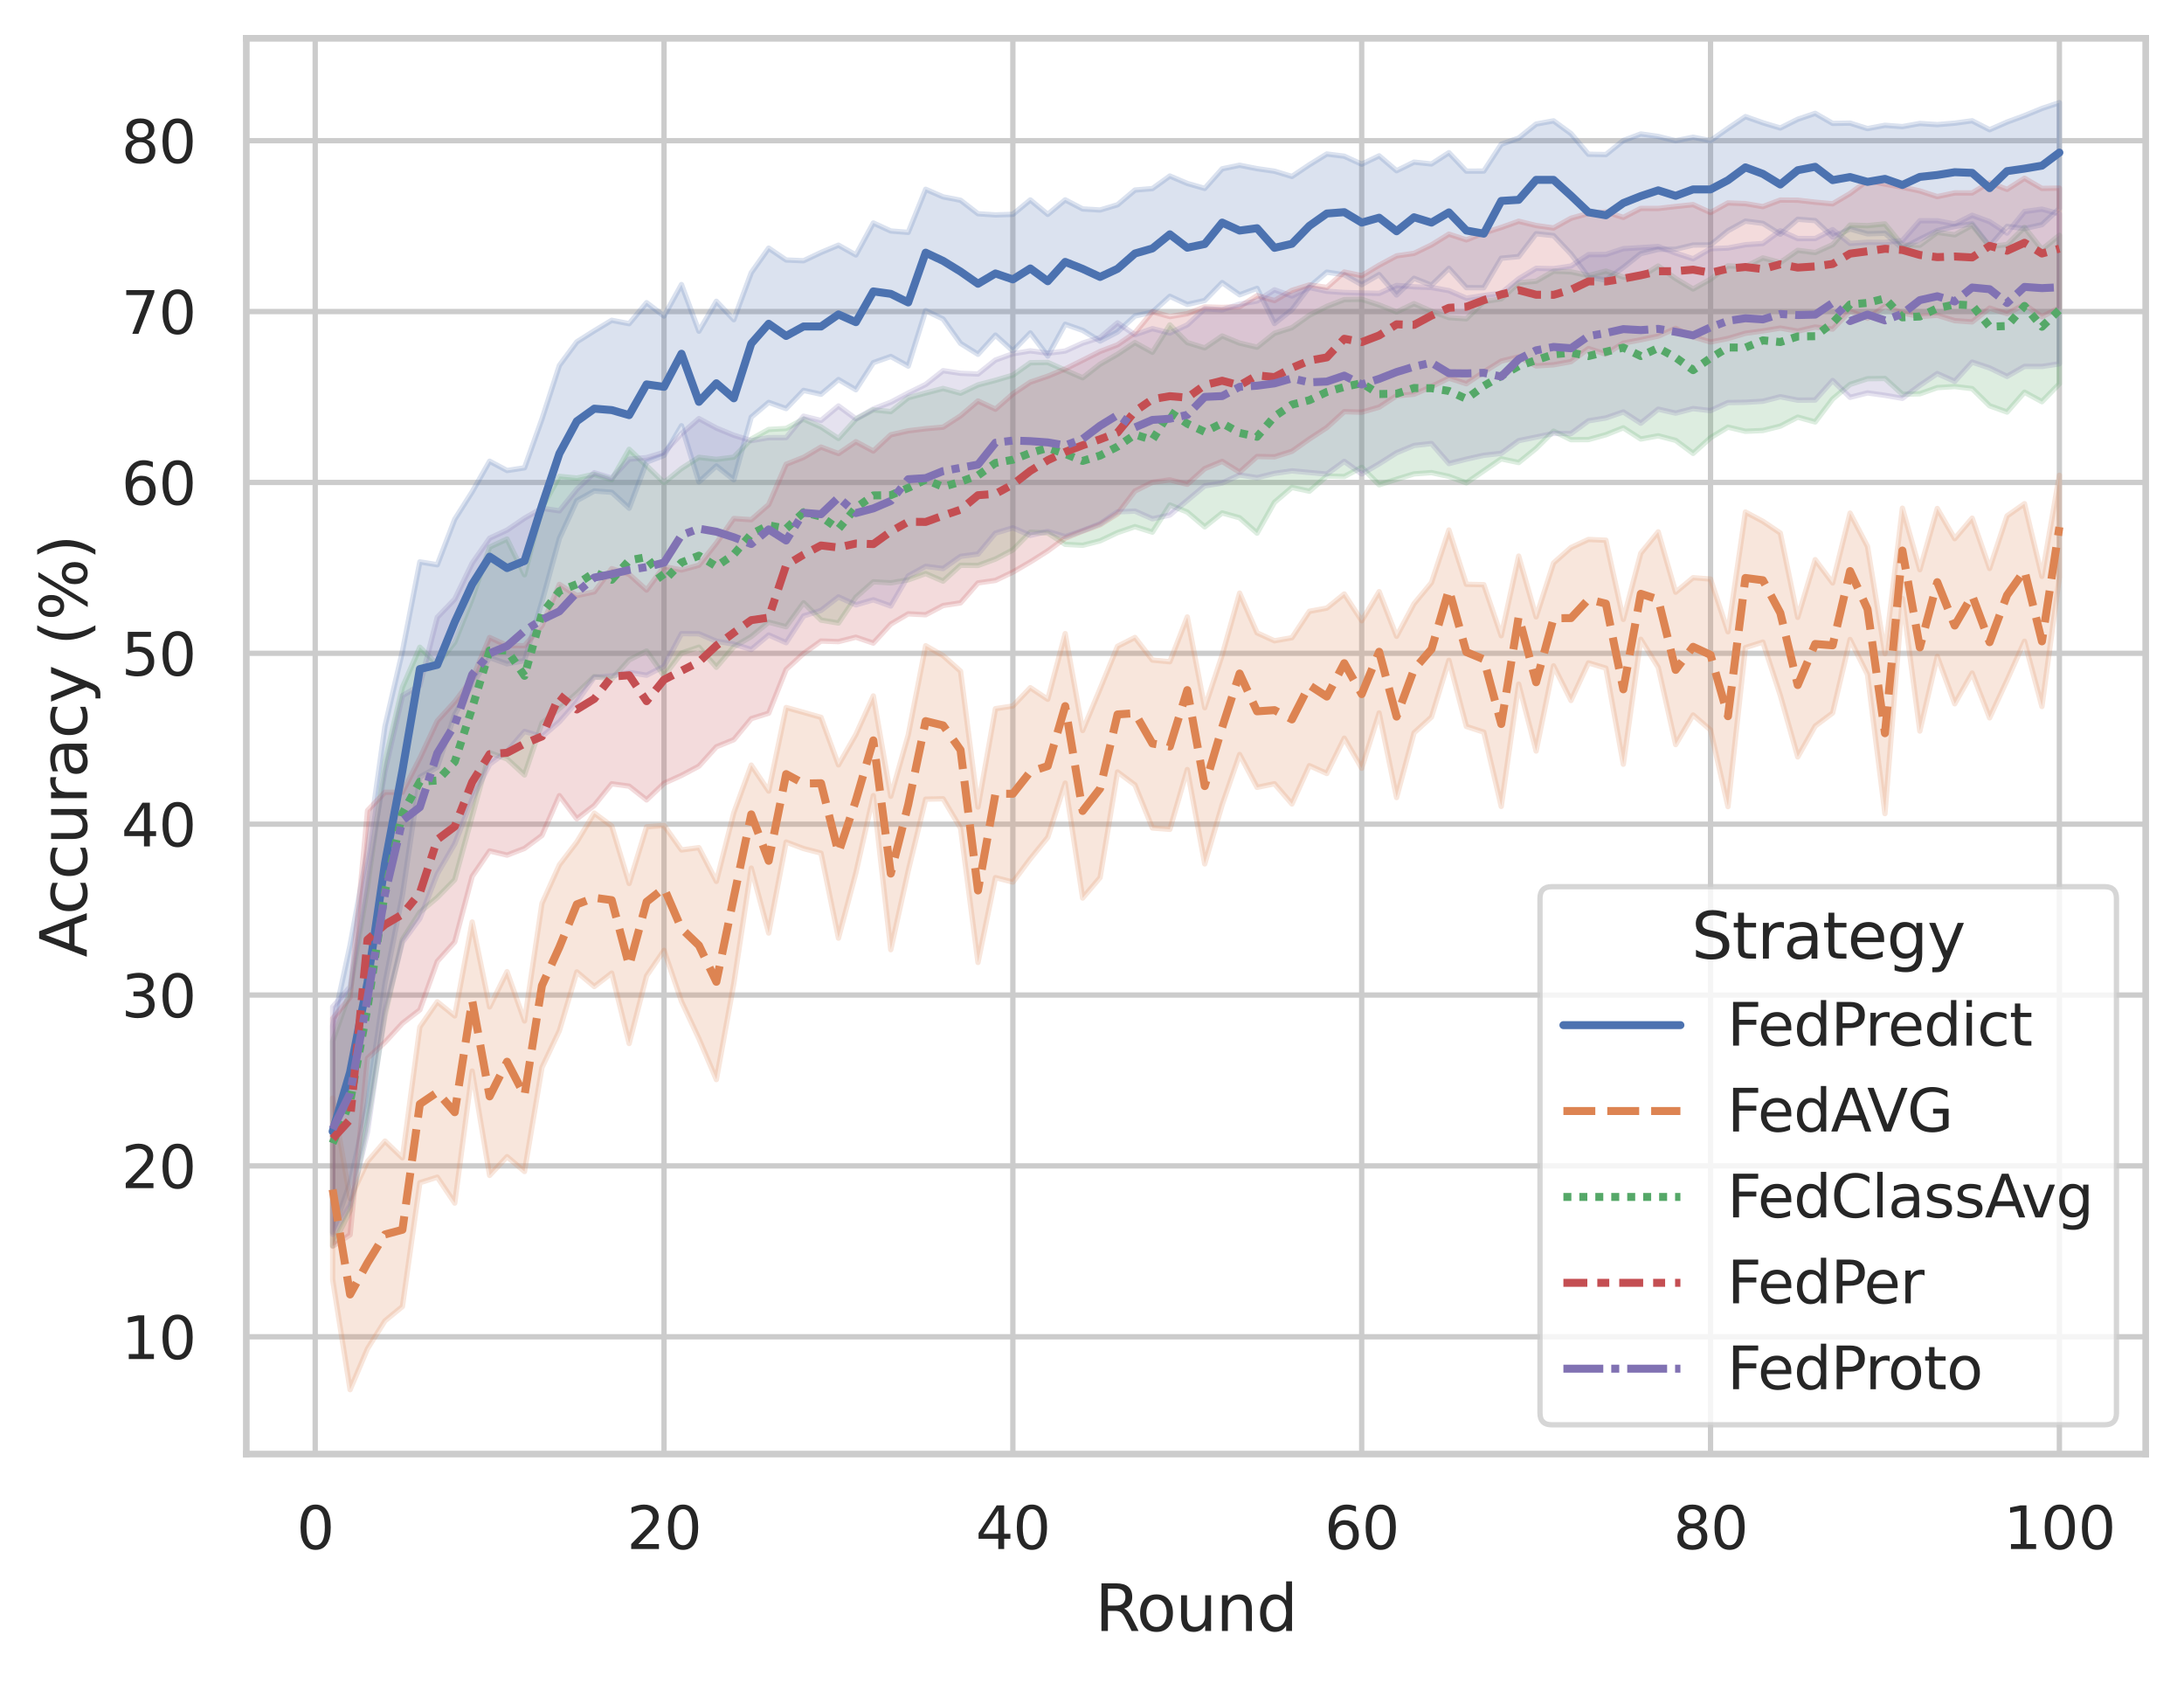 <?xml version="1.0" encoding="utf-8" standalone="no"?>
<!DOCTYPE svg PUBLIC "-//W3C//DTD SVG 1.1//EN"
  "http://www.w3.org/Graphics/SVG/1.1/DTD/svg11.dtd">
<svg xmlns:xlink="http://www.w3.org/1999/xlink" width="410.631pt" height="316.272pt" viewBox="0 0 410.631 316.272" xmlns="http://www.w3.org/2000/svg" version="1.1">
 <defs>
  <style type="text/css">*{stroke-linejoin: round; stroke-linecap: butt}</style>
 </defs>
 <g id="figure_1">
  <g id="patch_1">
   <path d="M 0 316.272 
L 410.631 316.272 
L 410.631 0 
L 0 0 
z
" style="fill: #ffffff"/>
  </g>
  <g id="axes_1">
   <g id="patch_2">
    <path d="M 46.311 273.312 
L 403.431 273.312 
L 403.431 7.2 
L 46.311 7.2 
z
" style="fill: #ffffff"/>
   </g>
   <g id="matplotlib.axis_1">
    <g id="xtick_1">
     <g id="line2d_1">
      <path d="M 59.265 273.312 
L 59.265 7.2 
" clip-path="url(#p1a0c98d4d6)" style="fill: none; stroke: #cccccc; stroke-linecap: round"/>
     </g>
     <g id="text_1">
      <!-- 0 -->
      <g style="fill: #262626" transform="translate(55.765 291.17) scale(0.11 -0.11)">
       <defs>
        <path id="DejaVuSans-30" d="M 2034 4250 
Q 1547 4250 1301 3770 
Q 1056 3291 1056 2328 
Q 1056 1369 1301 889 
Q 1547 409 2034 409 
Q 2525 409 2770 889 
Q 3016 1369 3016 2328 
Q 3016 3291 2770 3770 
Q 2525 4250 2034 4250 
z
M 2034 4750 
Q 2819 4750 3233 4129 
Q 3647 3509 3647 2328 
Q 3647 1150 3233 529 
Q 2819 -91 2034 -91 
Q 1250 -91 836 529 
Q 422 1150 422 2328 
Q 422 3509 836 4129 
Q 1250 4750 2034 4750 
z
" transform="scale(0.016)"/>
       </defs>
       <use xlink:href="#DejaVuSans-30"/>
      </g>
     </g>
    </g>
    <g id="xtick_2">
     <g id="line2d_2">
      <path d="M 124.851 273.312 
L 124.851 7.2 
" clip-path="url(#p1a0c98d4d6)" style="fill: none; stroke: #cccccc; stroke-linecap: round"/>
     </g>
     <g id="text_2">
      <!-- 20 -->
      <g style="fill: #262626" transform="translate(117.853 291.17) scale(0.11 -0.11)">
       <defs>
        <path id="DejaVuSans-32" d="M 1228 531 
L 3431 531 
L 3431 0 
L 469 0 
L 469 531 
Q 828 903 1448 1529 
Q 2069 2156 2228 2338 
Q 2531 2678 2651 2914 
Q 2772 3150 2772 3378 
Q 2772 3750 2511 3984 
Q 2250 4219 1831 4219 
Q 1534 4219 1204 4116 
Q 875 4013 500 3803 
L 500 4441 
Q 881 4594 1212 4672 
Q 1544 4750 1819 4750 
Q 2544 4750 2975 4387 
Q 3406 4025 3406 3419 
Q 3406 3131 3298 2873 
Q 3191 2616 2906 2266 
Q 2828 2175 2409 1742 
Q 1991 1309 1228 531 
z
" transform="scale(0.016)"/>
       </defs>
       <use xlink:href="#DejaVuSans-32"/>
       <use xlink:href="#DejaVuSans-30" x="63.623"/>
      </g>
     </g>
    </g>
    <g id="xtick_3">
     <g id="line2d_3">
      <path d="M 190.438 273.312 
L 190.438 7.2 
" clip-path="url(#p1a0c98d4d6)" style="fill: none; stroke: #cccccc; stroke-linecap: round"/>
     </g>
     <g id="text_3">
      <!-- 40 -->
      <g style="fill: #262626" transform="translate(183.439 291.17) scale(0.11 -0.11)">
       <defs>
        <path id="DejaVuSans-34" d="M 2419 4116 
L 825 1625 
L 2419 1625 
L 2419 4116 
z
M 2253 4666 
L 3047 4666 
L 3047 1625 
L 3713 1625 
L 3713 1100 
L 3047 1100 
L 3047 0 
L 2419 0 
L 2419 1100 
L 313 1100 
L 313 1709 
L 2253 4666 
z
" transform="scale(0.016)"/>
       </defs>
       <use xlink:href="#DejaVuSans-34"/>
       <use xlink:href="#DejaVuSans-30" x="63.623"/>
      </g>
     </g>
    </g>
    <g id="xtick_4">
     <g id="line2d_4">
      <path d="M 256.025 273.312 
L 256.025 7.2 
" clip-path="url(#p1a0c98d4d6)" style="fill: none; stroke: #cccccc; stroke-linecap: round"/>
     </g>
     <g id="text_4">
      <!-- 60 -->
      <g style="fill: #262626" transform="translate(249.026 291.17) scale(0.11 -0.11)">
       <defs>
        <path id="DejaVuSans-36" d="M 2113 2584 
Q 1688 2584 1439 2293 
Q 1191 2003 1191 1497 
Q 1191 994 1439 701 
Q 1688 409 2113 409 
Q 2538 409 2786 701 
Q 3034 994 3034 1497 
Q 3034 2003 2786 2293 
Q 2538 2584 2113 2584 
z
M 3366 4563 
L 3366 3988 
Q 3128 4100 2886 4159 
Q 2644 4219 2406 4219 
Q 1781 4219 1451 3797 
Q 1122 3375 1075 2522 
Q 1259 2794 1537 2939 
Q 1816 3084 2150 3084 
Q 2853 3084 3261 2657 
Q 3669 2231 3669 1497 
Q 3669 778 3244 343 
Q 2819 -91 2113 -91 
Q 1303 -91 875 529 
Q 447 1150 447 2328 
Q 447 3434 972 4092 
Q 1497 4750 2381 4750 
Q 2619 4750 2861 4703 
Q 3103 4656 3366 4563 
z
" transform="scale(0.016)"/>
       </defs>
       <use xlink:href="#DejaVuSans-36"/>
       <use xlink:href="#DejaVuSans-30" x="63.623"/>
      </g>
     </g>
    </g>
    <g id="xtick_5">
     <g id="line2d_5">
      <path d="M 321.612 273.312 
L 321.612 7.2 
" clip-path="url(#p1a0c98d4d6)" style="fill: none; stroke: #cccccc; stroke-linecap: round"/>
     </g>
     <g id="text_5">
      <!-- 80 -->
      <g style="fill: #262626" transform="translate(314.613 291.17) scale(0.11 -0.11)">
       <defs>
        <path id="DejaVuSans-38" d="M 2034 2216 
Q 1584 2216 1326 1975 
Q 1069 1734 1069 1313 
Q 1069 891 1326 650 
Q 1584 409 2034 409 
Q 2484 409 2743 651 
Q 3003 894 3003 1313 
Q 3003 1734 2745 1975 
Q 2488 2216 2034 2216 
z
M 1403 2484 
Q 997 2584 770 2862 
Q 544 3141 544 3541 
Q 544 4100 942 4425 
Q 1341 4750 2034 4750 
Q 2731 4750 3128 4425 
Q 3525 4100 3525 3541 
Q 3525 3141 3298 2862 
Q 3072 2584 2669 2484 
Q 3125 2378 3379 2068 
Q 3634 1759 3634 1313 
Q 3634 634 3220 271 
Q 2806 -91 2034 -91 
Q 1263 -91 848 271 
Q 434 634 434 1313 
Q 434 1759 690 2068 
Q 947 2378 1403 2484 
z
M 1172 3481 
Q 1172 3119 1398 2916 
Q 1625 2713 2034 2713 
Q 2441 2713 2670 2916 
Q 2900 3119 2900 3481 
Q 2900 3844 2670 4047 
Q 2441 4250 2034 4250 
Q 1625 4250 1398 4047 
Q 1172 3844 1172 3481 
z
" transform="scale(0.016)"/>
       </defs>
       <use xlink:href="#DejaVuSans-38"/>
       <use xlink:href="#DejaVuSans-30" x="63.623"/>
      </g>
     </g>
    </g>
    <g id="xtick_6">
     <g id="line2d_6">
      <path d="M 387.199 273.312 
L 387.199 7.2 
" clip-path="url(#p1a0c98d4d6)" style="fill: none; stroke: #cccccc; stroke-linecap: round"/>
     </g>
     <g id="text_6">
      <!-- 100 -->
      <g style="fill: #262626" transform="translate(376.7 291.17) scale(0.11 -0.11)">
       <defs>
        <path id="DejaVuSans-31" d="M 794 531 
L 1825 531 
L 1825 4091 
L 703 3866 
L 703 4441 
L 1819 4666 
L 2450 4666 
L 2450 531 
L 3481 531 
L 3481 0 
L 794 0 
L 794 531 
z
" transform="scale(0.016)"/>
       </defs>
       <use xlink:href="#DejaVuSans-31"/>
       <use xlink:href="#DejaVuSans-30" x="63.623"/>
       <use xlink:href="#DejaVuSans-30" x="127.246"/>
      </g>
     </g>
    </g>
    <g id="text_7">
     <!-- Round -->
     <g style="fill: #262626" transform="translate(205.887 306.576) scale(0.12 -0.12)">
      <defs>
       <path id="DejaVuSans-52" d="M 2841 2188 
Q 3044 2119 3236 1894 
Q 3428 1669 3622 1275 
L 4263 0 
L 3584 0 
L 2988 1197 
Q 2756 1666 2539 1819 
Q 2322 1972 1947 1972 
L 1259 1972 
L 1259 0 
L 628 0 
L 628 4666 
L 2053 4666 
Q 2853 4666 3247 4331 
Q 3641 3997 3641 3322 
Q 3641 2881 3436 2590 
Q 3231 2300 2841 2188 
z
M 1259 4147 
L 1259 2491 
L 2053 2491 
Q 2509 2491 2742 2702 
Q 2975 2913 2975 3322 
Q 2975 3731 2742 3939 
Q 2509 4147 2053 4147 
L 1259 4147 
z
" transform="scale(0.016)"/>
       <path id="DejaVuSans-6f" d="M 1959 3097 
Q 1497 3097 1228 2736 
Q 959 2375 959 1747 
Q 959 1119 1226 758 
Q 1494 397 1959 397 
Q 2419 397 2687 759 
Q 2956 1122 2956 1747 
Q 2956 2369 2687 2733 
Q 2419 3097 1959 3097 
z
M 1959 3584 
Q 2709 3584 3137 3096 
Q 3566 2609 3566 1747 
Q 3566 888 3137 398 
Q 2709 -91 1959 -91 
Q 1206 -91 779 398 
Q 353 888 353 1747 
Q 353 2609 779 3096 
Q 1206 3584 1959 3584 
z
" transform="scale(0.016)"/>
       <path id="DejaVuSans-75" d="M 544 1381 
L 544 3500 
L 1119 3500 
L 1119 1403 
Q 1119 906 1312 657 
Q 1506 409 1894 409 
Q 2359 409 2629 706 
Q 2900 1003 2900 1516 
L 2900 3500 
L 3475 3500 
L 3475 0 
L 2900 0 
L 2900 538 
Q 2691 219 2414 64 
Q 2138 -91 1772 -91 
Q 1169 -91 856 284 
Q 544 659 544 1381 
z
M 1991 3584 
L 1991 3584 
z
" transform="scale(0.016)"/>
       <path id="DejaVuSans-6e" d="M 3513 2113 
L 3513 0 
L 2938 0 
L 2938 2094 
Q 2938 2591 2744 2837 
Q 2550 3084 2163 3084 
Q 1697 3084 1428 2787 
Q 1159 2491 1159 1978 
L 1159 0 
L 581 0 
L 581 3500 
L 1159 3500 
L 1159 2956 
Q 1366 3272 1645 3428 
Q 1925 3584 2291 3584 
Q 2894 3584 3203 3211 
Q 3513 2838 3513 2113 
z
" transform="scale(0.016)"/>
       <path id="DejaVuSans-64" d="M 2906 2969 
L 2906 4863 
L 3481 4863 
L 3481 0 
L 2906 0 
L 2906 525 
Q 2725 213 2448 61 
Q 2172 -91 1784 -91 
Q 1150 -91 751 415 
Q 353 922 353 1747 
Q 353 2572 751 3078 
Q 1150 3584 1784 3584 
Q 2172 3584 2448 3432 
Q 2725 3281 2906 2969 
z
M 947 1747 
Q 947 1113 1208 752 
Q 1469 391 1925 391 
Q 2381 391 2643 752 
Q 2906 1113 2906 1747 
Q 2906 2381 2643 2742 
Q 2381 3103 1925 3103 
Q 1469 3103 1208 2742 
Q 947 2381 947 1747 
z
" transform="scale(0.016)"/>
      </defs>
      <use xlink:href="#DejaVuSans-52"/>
      <use xlink:href="#DejaVuSans-6f" x="64.982"/>
      <use xlink:href="#DejaVuSans-75" x="126.164"/>
      <use xlink:href="#DejaVuSans-6e" x="189.543"/>
      <use xlink:href="#DejaVuSans-64" x="252.922"/>
     </g>
    </g>
   </g>
   <g id="matplotlib.axis_2">
    <g id="ytick_1">
     <g id="line2d_7">
      <path d="M 46.311 251.272 
L 403.431 251.272 
" clip-path="url(#p1a0c98d4d6)" style="fill: none; stroke: #cccccc; stroke-linecap: round"/>
     </g>
     <g id="text_8">
      <!-- 10 -->
      <g style="fill: #262626" transform="translate(22.814 255.452) scale(0.11 -0.11)">
       <use xlink:href="#DejaVuSans-31"/>
       <use xlink:href="#DejaVuSans-30" x="63.623"/>
      </g>
     </g>
    </g>
    <g id="ytick_2">
     <g id="line2d_8">
      <path d="M 46.311 219.154 
L 403.431 219.154 
" clip-path="url(#p1a0c98d4d6)" style="fill: none; stroke: #cccccc; stroke-linecap: round"/>
     </g>
     <g id="text_9">
      <!-- 20 -->
      <g style="fill: #262626" transform="translate(22.814 223.333) scale(0.11 -0.11)">
       <use xlink:href="#DejaVuSans-32"/>
       <use xlink:href="#DejaVuSans-30" x="63.623"/>
      </g>
     </g>
    </g>
    <g id="ytick_3">
     <g id="line2d_9">
      <path d="M 46.311 187.036 
L 403.431 187.036 
" clip-path="url(#p1a0c98d4d6)" style="fill: none; stroke: #cccccc; stroke-linecap: round"/>
     </g>
     <g id="text_10">
      <!-- 30 -->
      <g style="fill: #262626" transform="translate(22.814 191.215) scale(0.11 -0.11)">
       <defs>
        <path id="DejaVuSans-33" d="M 2597 2516 
Q 3050 2419 3304 2112 
Q 3559 1806 3559 1356 
Q 3559 666 3084 287 
Q 2609 -91 1734 -91 
Q 1441 -91 1130 -33 
Q 819 25 488 141 
L 488 750 
Q 750 597 1062 519 
Q 1375 441 1716 441 
Q 2309 441 2620 675 
Q 2931 909 2931 1356 
Q 2931 1769 2642 2001 
Q 2353 2234 1838 2234 
L 1294 2234 
L 1294 2753 
L 1863 2753 
Q 2328 2753 2575 2939 
Q 2822 3125 2822 3475 
Q 2822 3834 2567 4026 
Q 2313 4219 1838 4219 
Q 1578 4219 1281 4162 
Q 984 4106 628 3988 
L 628 4550 
Q 988 4650 1302 4700 
Q 1616 4750 1894 4750 
Q 2613 4750 3031 4423 
Q 3450 4097 3450 3541 
Q 3450 3153 3228 2886 
Q 3006 2619 2597 2516 
z
" transform="scale(0.016)"/>
       </defs>
       <use xlink:href="#DejaVuSans-33"/>
       <use xlink:href="#DejaVuSans-30" x="63.623"/>
      </g>
     </g>
    </g>
    <g id="ytick_4">
     <g id="line2d_10">
      <path d="M 46.311 154.917 
L 403.431 154.917 
" clip-path="url(#p1a0c98d4d6)" style="fill: none; stroke: #cccccc; stroke-linecap: round"/>
     </g>
     <g id="text_11">
      <!-- 40 -->
      <g style="fill: #262626" transform="translate(22.814 159.096) scale(0.11 -0.11)">
       <use xlink:href="#DejaVuSans-34"/>
       <use xlink:href="#DejaVuSans-30" x="63.623"/>
      </g>
     </g>
    </g>
    <g id="ytick_5">
     <g id="line2d_11">
      <path d="M 46.311 122.799 
L 403.431 122.799 
" clip-path="url(#p1a0c98d4d6)" style="fill: none; stroke: #cccccc; stroke-linecap: round"/>
     </g>
     <g id="text_12">
      <!-- 50 -->
      <g style="fill: #262626" transform="translate(22.814 126.978) scale(0.11 -0.11)">
       <defs>
        <path id="DejaVuSans-35" d="M 691 4666 
L 3169 4666 
L 3169 4134 
L 1269 4134 
L 1269 2991 
Q 1406 3038 1543 3061 
Q 1681 3084 1819 3084 
Q 2600 3084 3056 2656 
Q 3513 2228 3513 1497 
Q 3513 744 3044 326 
Q 2575 -91 1722 -91 
Q 1428 -91 1123 -41 
Q 819 9 494 109 
L 494 744 
Q 775 591 1075 516 
Q 1375 441 1709 441 
Q 2250 441 2565 725 
Q 2881 1009 2881 1497 
Q 2881 1984 2565 2268 
Q 2250 2553 1709 2553 
Q 1456 2553 1204 2497 
Q 953 2441 691 2322 
L 691 4666 
z
" transform="scale(0.016)"/>
       </defs>
       <use xlink:href="#DejaVuSans-35"/>
       <use xlink:href="#DejaVuSans-30" x="63.623"/>
      </g>
     </g>
    </g>
    <g id="ytick_6">
     <g id="line2d_12">
      <path d="M 46.311 90.681 
L 403.431 90.681 
" clip-path="url(#p1a0c98d4d6)" style="fill: none; stroke: #cccccc; stroke-linecap: round"/>
     </g>
     <g id="text_13">
      <!-- 60 -->
      <g style="fill: #262626" transform="translate(22.814 94.86) scale(0.11 -0.11)">
       <use xlink:href="#DejaVuSans-36"/>
       <use xlink:href="#DejaVuSans-30" x="63.623"/>
      </g>
     </g>
    </g>
    <g id="ytick_7">
     <g id="line2d_13">
      <path d="M 46.311 58.562 
L 403.431 58.562 
" clip-path="url(#p1a0c98d4d6)" style="fill: none; stroke: #cccccc; stroke-linecap: round"/>
     </g>
     <g id="text_14">
      <!-- 70 -->
      <g style="fill: #262626" transform="translate(22.814 62.741) scale(0.11 -0.11)">
       <defs>
        <path id="DejaVuSans-37" d="M 525 4666 
L 3525 4666 
L 3525 4397 
L 1831 0 
L 1172 0 
L 2766 4134 
L 525 4134 
L 525 4666 
z
" transform="scale(0.016)"/>
       </defs>
       <use xlink:href="#DejaVuSans-37"/>
       <use xlink:href="#DejaVuSans-30" x="63.623"/>
      </g>
     </g>
    </g>
    <g id="ytick_8">
     <g id="line2d_14">
      <path d="M 46.311 26.444 
L 403.431 26.444 
" clip-path="url(#p1a0c98d4d6)" style="fill: none; stroke: #cccccc; stroke-linecap: round"/>
     </g>
     <g id="text_15">
      <!-- 80 -->
      <g style="fill: #262626" transform="translate(22.814 30.623) scale(0.11 -0.11)">
       <use xlink:href="#DejaVuSans-38"/>
       <use xlink:href="#DejaVuSans-30" x="63.623"/>
      </g>
     </g>
    </g>
    <g id="text_16">
     <!-- Accuracy (%) -->
     <g style="fill: #262626" transform="translate(16.318 179.939) rotate(-90) scale(0.12 -0.12)">
      <defs>
       <path id="DejaVuSans-41" d="M 2188 4044 
L 1331 1722 
L 3047 1722 
L 2188 4044 
z
M 1831 4666 
L 2547 4666 
L 4325 0 
L 3669 0 
L 3244 1197 
L 1141 1197 
L 716 0 
L 50 0 
L 1831 4666 
z
" transform="scale(0.016)"/>
       <path id="DejaVuSans-63" d="M 3122 3366 
L 3122 2828 
Q 2878 2963 2633 3030 
Q 2388 3097 2138 3097 
Q 1578 3097 1268 2742 
Q 959 2388 959 1747 
Q 959 1106 1268 751 
Q 1578 397 2138 397 
Q 2388 397 2633 464 
Q 2878 531 3122 666 
L 3122 134 
Q 2881 22 2623 -34 
Q 2366 -91 2075 -91 
Q 1284 -91 818 406 
Q 353 903 353 1747 
Q 353 2603 823 3093 
Q 1294 3584 2113 3584 
Q 2378 3584 2631 3529 
Q 2884 3475 3122 3366 
z
" transform="scale(0.016)"/>
       <path id="DejaVuSans-72" d="M 2631 2963 
Q 2534 3019 2420 3045 
Q 2306 3072 2169 3072 
Q 1681 3072 1420 2755 
Q 1159 2438 1159 1844 
L 1159 0 
L 581 0 
L 581 3500 
L 1159 3500 
L 1159 2956 
Q 1341 3275 1631 3429 
Q 1922 3584 2338 3584 
Q 2397 3584 2469 3576 
Q 2541 3569 2628 3553 
L 2631 2963 
z
" transform="scale(0.016)"/>
       <path id="DejaVuSans-61" d="M 2194 1759 
Q 1497 1759 1228 1600 
Q 959 1441 959 1056 
Q 959 750 1161 570 
Q 1363 391 1709 391 
Q 2188 391 2477 730 
Q 2766 1069 2766 1631 
L 2766 1759 
L 2194 1759 
z
M 3341 1997 
L 3341 0 
L 2766 0 
L 2766 531 
Q 2569 213 2275 61 
Q 1981 -91 1556 -91 
Q 1019 -91 701 211 
Q 384 513 384 1019 
Q 384 1609 779 1909 
Q 1175 2209 1959 2209 
L 2766 2209 
L 2766 2266 
Q 2766 2663 2505 2880 
Q 2244 3097 1772 3097 
Q 1472 3097 1187 3025 
Q 903 2953 641 2809 
L 641 3341 
Q 956 3463 1253 3523 
Q 1550 3584 1831 3584 
Q 2591 3584 2966 3190 
Q 3341 2797 3341 1997 
z
" transform="scale(0.016)"/>
       <path id="DejaVuSans-79" d="M 2059 -325 
Q 1816 -950 1584 -1140 
Q 1353 -1331 966 -1331 
L 506 -1331 
L 506 -850 
L 844 -850 
Q 1081 -850 1212 -737 
Q 1344 -625 1503 -206 
L 1606 56 
L 191 3500 
L 800 3500 
L 1894 763 
L 2988 3500 
L 3597 3500 
L 2059 -325 
z
" transform="scale(0.016)"/>
       <path id="DejaVuSans-20" transform="scale(0.016)"/>
       <path id="DejaVuSans-28" d="M 1984 4856 
Q 1566 4138 1362 3434 
Q 1159 2731 1159 2009 
Q 1159 1288 1364 580 
Q 1569 -128 1984 -844 
L 1484 -844 
Q 1016 -109 783 600 
Q 550 1309 550 2009 
Q 550 2706 781 3412 
Q 1013 4119 1484 4856 
L 1984 4856 
z
" transform="scale(0.016)"/>
       <path id="DejaVuSans-25" d="M 4653 2053 
Q 4381 2053 4226 1822 
Q 4072 1591 4072 1178 
Q 4072 772 4226 539 
Q 4381 306 4653 306 
Q 4919 306 5073 539 
Q 5228 772 5228 1178 
Q 5228 1588 5073 1820 
Q 4919 2053 4653 2053 
z
M 4653 2450 
Q 5147 2450 5437 2106 
Q 5728 1763 5728 1178 
Q 5728 594 5436 251 
Q 5144 -91 4653 -91 
Q 4153 -91 3862 251 
Q 3572 594 3572 1178 
Q 3572 1766 3864 2108 
Q 4156 2450 4653 2450 
z
M 1428 4353 
Q 1159 4353 1004 4120 
Q 850 3888 850 3481 
Q 850 3069 1003 2837 
Q 1156 2606 1428 2606 
Q 1700 2606 1854 2837 
Q 2009 3069 2009 3481 
Q 2009 3884 1853 4118 
Q 1697 4353 1428 4353 
z
M 4250 4750 
L 4750 4750 
L 1831 -91 
L 1331 -91 
L 4250 4750 
z
M 1428 4750 
Q 1922 4750 2215 4408 
Q 2509 4066 2509 3481 
Q 2509 2891 2217 2550 
Q 1925 2209 1428 2209 
Q 931 2209 642 2551 
Q 353 2894 353 3481 
Q 353 4063 643 4406 
Q 934 4750 1428 4750 
z
" transform="scale(0.016)"/>
       <path id="DejaVuSans-29" d="M 513 4856 
L 1013 4856 
Q 1481 4119 1714 3412 
Q 1947 2706 1947 2009 
Q 1947 1309 1714 600 
Q 1481 -109 1013 -844 
L 513 -844 
Q 928 -128 1133 580 
Q 1338 1288 1338 2009 
Q 1338 2731 1133 3434 
Q 928 4138 513 4856 
z
" transform="scale(0.016)"/>
      </defs>
      <use xlink:href="#DejaVuSans-41"/>
      <use xlink:href="#DejaVuSans-63" x="66.658"/>
      <use xlink:href="#DejaVuSans-63" x="121.639"/>
      <use xlink:href="#DejaVuSans-75" x="176.619"/>
      <use xlink:href="#DejaVuSans-72" x="239.998"/>
      <use xlink:href="#DejaVuSans-61" x="281.111"/>
      <use xlink:href="#DejaVuSans-63" x="342.391"/>
      <use xlink:href="#DejaVuSans-79" x="397.371"/>
      <use xlink:href="#DejaVuSans-20" x="456.551"/>
      <use xlink:href="#DejaVuSans-28" x="488.338"/>
      <use xlink:href="#DejaVuSans-25" x="527.352"/>
      <use xlink:href="#DejaVuSans-29" x="622.371"/>
     </g>
    </g>
   </g>
   <g id="PolyCollection_1">
    <defs>
     <path id="macd4ec35c1" d="M 62.544 -123.417 
L 62.544 -84.648 
L 65.823 -93.991 
L 69.103 -108.841 
L 72.382 -131.447 
L 75.661 -147.986 
L 78.941 -170.216 
L 82.22 -172.045 
L 85.499 -181.972 
L 88.779 -187.597 
L 92.058 -192.69 
L 95.337 -191.491 
L 98.617 -192.111 
L 101.896 -203.138 
L 105.175 -215.066 
L 108.455 -222.169 
L 111.734 -223.981 
L 115.013 -223.742 
L 118.293 -220.746 
L 121.572 -229.407 
L 124.851 -230.67 
L 128.131 -236.247 
L 131.41 -225.686 
L 134.689 -228.691 
L 137.969 -226.087 
L 141.248 -237.863 
L 144.527 -240.637 
L 147.807 -239.47 
L 151.086 -242.891 
L 154.365 -242.163 
L 157.645 -244.926 
L 160.924 -243.014 
L 164.203 -248.105 
L 167.483 -249.265 
L 170.762 -247.454 
L 174.041 -257.888 
L 177.321 -256.315 
L 180.6 -251.722 
L 183.88 -249.674 
L 187.159 -253.281 
L 190.438 -250.315 
L 193.718 -253.696 
L 196.997 -249.345 
L 200.276 -255.32 
L 203.556 -254.178 
L 206.835 -252.162 
L 210.114 -253.869 
L 213.394 -256.875 
L 216.673 -257.598 
L 219.952 -260.575 
L 223.232 -259.04 
L 226.511 -259.793 
L 229.79 -263.156 
L 233.07 -260.866 
L 236.349 -262.072 
L 239.628 -255.46 
L 242.908 -258.056 
L 246.187 -262.353 
L 249.466 -265.118 
L 252.746 -264.616 
L 256.025 -262.769 
L 259.304 -264.659 
L 262.584 -260.82 
L 265.863 -263.963 
L 269.142 -262.653 
L 272.422 -265.831 
L 275.701 -262.206 
L 278.98 -262.187 
L 282.26 -267.732 
L 285.539 -268.045 
L 288.818 -272.338 
L 292.098 -271.982 
L 295.377 -268.523 
L 298.656 -264.188 
L 301.936 -263.616 
L 305.215 -265.999 
L 308.494 -268.601 
L 311.774 -269.395 
L 315.053 -269.418 
L 318.332 -270.211 
L 321.612 -270.241 
L 324.891 -272.901 
L 328.17 -274.705 
L 331.45 -274.284 
L 334.729 -272.24 
L 338.008 -275.056 
L 341.288 -274.805 
L 344.567 -271.736 
L 347.846 -273.233 
L 351.126 -272.317 
L 354.405 -272.434 
L 357.684 -269.578 
L 360.964 -271.303 
L 364.243 -272.922 
L 367.522 -273.711 
L 370.802 -274.199 
L 374.081 -269.983 
L 377.361 -273.721 
L 380.64 -273.314 
L 383.919 -274.038 
L 387.199 -277.092 
L 387.199 -296.976 
L 387.199 -296.976 
L 383.919 -295.887 
L 380.64 -294.538 
L 377.361 -293.328 
L 374.081 -291.887 
L 370.802 -293.567 
L 367.522 -293.124 
L 364.243 -292.852 
L 360.964 -293.064 
L 357.684 -292.476 
L 354.405 -292.722 
L 351.126 -292.098 
L 347.846 -293.135 
L 344.567 -293.079 
L 341.288 -294.967 
L 338.008 -293.856 
L 334.729 -292.211 
L 331.45 -293.198 
L 328.17 -294.357 
L 324.891 -292.141 
L 321.612 -289.84 
L 318.332 -290.486 
L 315.053 -289.814 
L 311.774 -290.629 
L 308.494 -291.092 
L 305.215 -289.859 
L 301.936 -287.219 
L 298.656 -287.28 
L 295.377 -291.16 
L 292.098 -293.554 
L 288.818 -292.957 
L 285.539 -290.318 
L 282.26 -289.156 
L 278.98 -284.114 
L 275.701 -284.104 
L 272.422 -287.574 
L 269.142 -285.453 
L 265.863 -285.798 
L 262.584 -284.179 
L 259.304 -286.979 
L 256.025 -285.41 
L 252.746 -286.911 
L 249.466 -287.323 
L 246.187 -285.304 
L 242.908 -283.105 
L 239.628 -284.094 
L 236.349 -284.569 
L 233.07 -285.218 
L 229.79 -284.538 
L 226.511 -280.856 
L 223.232 -281.795 
L 219.952 -283.187 
L 216.673 -280.823 
L 213.394 -280.548 
L 210.114 -277.782 
L 206.835 -276.8 
L 203.556 -277 
L 200.276 -278.707 
L 196.997 -275.976 
L 193.718 -278.69 
L 190.438 -275.985 
L 187.159 -275.879 
L 183.88 -276.097 
L 180.6 -278.633 
L 177.321 -279.269 
L 174.041 -280.693 
L 170.762 -272.592 
L 167.483 -272.855 
L 164.203 -274.361 
L 160.924 -268.344 
L 157.645 -270.187 
L 154.365 -268.814 
L 151.086 -267.261 
L 147.807 -267.4 
L 144.527 -269.632 
L 141.248 -265.008 
L 137.969 -256.18 
L 134.689 -259.634 
L 131.41 -254.016 
L 128.131 -262.786 
L 124.851 -256.863 
L 121.572 -259.377 
L 118.293 -255.432 
L 115.013 -256.064 
L 111.734 -254.087 
L 108.455 -252.012 
L 105.175 -247.581 
L 101.896 -237.499 
L 98.617 -228.338 
L 95.337 -227.831 
L 92.058 -229.577 
L 88.779 -223.831 
L 85.499 -218.664 
L 82.22 -210.113 
L 78.941 -210.658 
L 75.661 -193.824 
L 72.382 -179.769 
L 69.103 -156.453 
L 65.823 -138.637 
L 62.544 -123.417 
z
" style="stroke: #4c72b0; stroke-opacity: 0.2"/>
    </defs>
    <g clip-path="url(#p1a0c98d4d6)">
     <use xlink:href="#macd4ec35c1" x="0" y="316.272" style="fill: #4c72b0; fill-opacity: 0.2; stroke: #4c72b0; stroke-opacity: 0.2"/>
    </g>
   </g>
   <g id="PolyCollection_2">
    <defs>
     <path id="m2468fe98b4" d="M 62.544 -109.873 
L 62.544 -75.753 
L 65.823 -55.056 
L 69.103 -62.774 
L 72.382 -67.998 
L 75.661 -70.684 
L 78.941 -93.96 
L 82.22 -95 
L 85.499 -90.127 
L 88.779 -114.949 
L 92.058 -95.334 
L 95.337 -98.855 
L 98.617 -96.064 
L 101.896 -115.601 
L 105.175 -122.54 
L 108.455 -133.592 
L 111.734 -130.831 
L 115.013 -133.366 
L 118.293 -120.125 
L 121.572 -132.858 
L 124.851 -137.643 
L 128.131 -128.036 
L 131.41 -121.033 
L 134.689 -113.345 
L 137.969 -131.396 
L 141.248 -153.102 
L 144.527 -140.885 
L 147.807 -157.993 
L 151.086 -156.77 
L 154.365 -155.909 
L 157.645 -139.929 
L 160.924 -152.21 
L 164.203 -166.724 
L 167.483 -137.754 
L 170.762 -152.592 
L 174.041 -166.056 
L 177.321 -166.126 
L 180.6 -160.613 
L 183.88 -135.362 
L 187.159 -151.306 
L 190.438 -150.467 
L 193.718 -154.845 
L 196.997 -158.887 
L 200.276 -169.081 
L 203.556 -147.467 
L 206.835 -151.321 
L 210.114 -171.179 
L 213.394 -168.729 
L 216.673 -160.639 
L 219.952 -160.382 
L 223.232 -171.622 
L 226.511 -153.883 
L 229.79 -165.002 
L 233.07 -174.457 
L 236.349 -168.275 
L 239.628 -168.948 
L 242.908 -165.152 
L 246.187 -172.355 
L 249.466 -170.882 
L 252.746 -177.521 
L 256.025 -171.86 
L 259.304 -182.269 
L 262.584 -166.357 
L 265.863 -178.523 
L 269.142 -181.495 
L 272.422 -192.164 
L 275.701 -179.722 
L 278.98 -178.655 
L 282.26 -164.688 
L 285.539 -187.686 
L 288.818 -175.101 
L 292.098 -191.114 
L 295.377 -184.601 
L 298.656 -191.671 
L 301.936 -190.689 
L 305.215 -172.621 
L 308.494 -196.109 
L 311.774 -190.817 
L 315.053 -176.313 
L 318.332 -181.877 
L 321.612 -179.06 
L 324.891 -164.651 
L 328.17 -194.548 
L 331.45 -195.576 
L 334.729 -185.567 
L 338.008 -173.99 
L 341.288 -179.794 
L 344.567 -182.256 
L 347.846 -196.075 
L 351.126 -189.474 
L 354.405 -163.333 
L 357.684 -203.787 
L 360.964 -178.855 
L 364.243 -192.887 
L 367.522 -183.981 
L 370.802 -189.764 
L 374.081 -181.334 
L 377.361 -188.406 
L 380.64 -195.742 
L 383.919 -183.471 
L 387.199 -207.802 
L 387.199 -226.932 
L 387.199 -226.932 
L 383.919 -207.936 
L 380.64 -221.601 
L 377.361 -219.291 
L 374.081 -209.413 
L 370.802 -218.882 
L 367.522 -215.019 
L 364.243 -220.691 
L 360.964 -209.184 
L 357.684 -220.753 
L 354.405 -193.393 
L 351.126 -213.555 
L 347.846 -219.826 
L 344.567 -206.692 
L 341.288 -211.078 
L 338.008 -200.228 
L 334.729 -216.077 
L 331.45 -218.283 
L 328.17 -220.028 
L 324.891 -197.507 
L 321.612 -207.427 
L 318.332 -207.681 
L 315.053 -204.955 
L 311.774 -216.303 
L 308.494 -212.281 
L 305.215 -199.841 
L 301.936 -214.729 
L 298.656 -214.87 
L 295.377 -213.355 
L 292.098 -210.452 
L 288.818 -200.315 
L 285.539 -211.745 
L 282.26 -196.77 
L 278.98 -206.37 
L 275.701 -206.442 
L 272.422 -216.647 
L 269.142 -206.763 
L 265.863 -202.789 
L 262.584 -196.666 
L 259.304 -205.062 
L 256.025 -199.589 
L 252.746 -204.624 
L 249.466 -201.974 
L 246.187 -201.363 
L 242.908 -196.405 
L 239.628 -195.82 
L 236.349 -197.318 
L 233.07 -204.789 
L 229.79 -193.142 
L 226.511 -183.235 
L 223.232 -200.304 
L 219.952 -191.887 
L 216.673 -192.198 
L 213.394 -196.447 
L 210.114 -194.783 
L 206.835 -186.797 
L 203.556 -178.956 
L 200.276 -197.178 
L 196.997 -184.828 
L 193.718 -187.012 
L 190.438 -183.569 
L 187.159 -183.062 
L 183.88 -164.572 
L 180.6 -190.106 
L 177.321 -193.028 
L 174.041 -194.897 
L 170.762 -178.103 
L 167.483 -166.6 
L 164.203 -185.46 
L 160.924 -178.223 
L 157.645 -172.491 
L 154.365 -181.436 
L 151.086 -182.371 
L 147.807 -183.279 
L 144.527 -167.569 
L 141.248 -172.456 
L 137.969 -163.506 
L 134.689 -150.602 
L 131.41 -156.942 
L 128.131 -156.508 
L 124.851 -161.118 
L 121.572 -160.85 
L 118.293 -150.204 
L 115.013 -161.008 
L 111.734 -163.439 
L 108.455 -158.005 
L 105.175 -153.706 
L 101.896 -146.444 
L 98.617 -124.358 
L 95.337 -133.625 
L 92.058 -126.997 
L 88.779 -142.961 
L 85.499 -125.309 
L 82.22 -127.971 
L 78.941 -123.235 
L 75.661 -98.625 
L 72.382 -101.789 
L 69.103 -97.95 
L 65.823 -90.963 
L 62.544 -109.873 
z
" style="stroke: #dd8452; stroke-opacity: 0.2"/>
    </defs>
    <g clip-path="url(#p1a0c98d4d6)">
     <use xlink:href="#m2468fe98b4" x="0" y="316.272" style="fill: #dd8452; fill-opacity: 0.2; stroke: #dd8452; stroke-opacity: 0.2"/>
    </g>
   </g>
   <g id="PolyCollection_3">
    <defs>
     <path id="m485440069d" d="M 62.544 -120.539 
L 62.544 -82.111 
L 65.823 -88.701 
L 69.103 -105.266 
L 72.382 -125.385 
L 75.661 -139.659 
L 78.941 -144.81 
L 82.22 -147.57 
L 85.499 -150.913 
L 88.779 -162.872 
L 92.058 -174.782 
L 95.337 -173.62 
L 98.617 -170.601 
L 101.896 -180.351 
L 105.175 -183.071 
L 108.455 -185.963 
L 111.734 -189.098 
L 115.013 -188.609 
L 118.293 -192.218 
L 121.572 -193.904 
L 124.851 -189.203 
L 128.131 -193.509 
L 131.41 -194.626 
L 134.689 -190.845 
L 137.969 -194.679 
L 141.248 -196.624 
L 144.527 -199.317 
L 147.807 -198.467 
L 151.086 -202.966 
L 154.365 -199.716 
L 157.645 -199.159 
L 160.924 -204.018 
L 164.203 -206.904 
L 167.483 -206.708 
L 170.762 -207.278 
L 174.041 -208.454 
L 177.321 -207.035 
L 180.6 -210.021 
L 183.88 -209.984 
L 187.159 -211.186 
L 190.438 -212.909 
L 193.718 -216.239 
L 196.997 -216.092 
L 200.276 -213.953 
L 203.556 -213.772 
L 206.835 -214.607 
L 210.114 -216.158 
L 213.394 -217.277 
L 216.673 -216.246 
L 219.952 -221.358 
L 223.232 -220.014 
L 226.511 -217.24 
L 229.79 -219.858 
L 233.07 -218.945 
L 236.349 -216.059 
L 239.628 -221.853 
L 242.908 -224.648 
L 246.187 -223.939 
L 249.466 -226.791 
L 252.746 -226.697 
L 256.025 -228.427 
L 259.304 -225.144 
L 262.584 -226.189 
L 265.863 -227.192 
L 269.142 -227.432 
L 272.422 -226.722 
L 275.701 -225.512 
L 278.98 -227.772 
L 282.26 -230.026 
L 285.539 -229.328 
L 288.818 -231.978 
L 292.098 -235.223 
L 295.377 -233.621 
L 298.656 -233.644 
L 301.936 -234.552 
L 305.215 -235.852 
L 308.494 -233.752 
L 311.774 -234.347 
L 315.053 -233.5 
L 318.332 -231.05 
L 321.612 -233.994 
L 324.891 -235.984 
L 328.17 -235.207 
L 331.45 -235.348 
L 334.729 -236.17 
L 338.008 -237.863 
L 341.288 -236.955 
L 344.567 -241.274 
L 347.846 -244.012 
L 351.126 -245.082 
L 354.405 -245.131 
L 357.684 -242.157 
L 360.964 -242.248 
L 364.243 -243.405 
L 367.522 -243.615 
L 370.802 -243.222 
L 374.081 -239.996 
L 377.361 -238.818 
L 380.64 -242.553 
L 383.919 -240.768 
L 387.199 -244.137 
L 387.199 -272.038 
L 387.199 -272.038 
L 383.919 -269.398 
L 380.64 -273.538 
L 377.361 -270.304 
L 374.081 -269.918 
L 370.802 -273.929 
L 367.522 -272.134 
L 364.243 -272.596 
L 360.964 -270.179 
L 357.684 -270.172 
L 354.405 -274.188 
L 351.126 -273.859 
L 347.846 -273.964 
L 344.567 -270.29 
L 341.288 -268.798 
L 338.008 -269.216 
L 334.729 -266.927 
L 331.45 -267.791 
L 328.17 -266.157 
L 324.891 -266.296 
L 321.612 -263.787 
L 318.332 -261.947 
L 315.053 -263.906 
L 311.774 -266.269 
L 308.494 -264.261 
L 305.215 -264.196 
L 301.936 -265.318 
L 298.656 -264.473 
L 295.377 -265.171 
L 292.098 -265.297 
L 288.818 -263.416 
L 285.539 -263.121 
L 282.26 -260.101 
L 278.98 -259.578 
L 275.701 -256.351 
L 272.422 -256.575 
L 269.142 -257.772 
L 265.863 -259.2 
L 262.584 -257.644 
L 259.304 -258.951 
L 256.025 -260.013 
L 252.746 -259.958 
L 249.466 -258.69 
L 246.187 -257.016 
L 242.908 -254.677 
L 239.628 -253.635 
L 236.349 -251.012 
L 233.07 -251.78 
L 229.79 -253.121 
L 226.511 -250.879 
L 223.232 -251.882 
L 219.952 -255.208 
L 216.673 -250.057 
L 213.394 -251.877 
L 210.114 -249.686 
L 206.835 -247.813 
L 203.556 -245.261 
L 200.276 -246.696 
L 196.997 -248.143 
L 193.718 -248.089 
L 190.438 -245.757 
L 187.159 -244.786 
L 183.88 -243.925 
L 180.6 -242.36 
L 177.321 -243.253 
L 174.041 -242.398 
L 170.762 -241.514 
L 167.483 -238.897 
L 164.203 -239.239 
L 160.924 -237.477 
L 157.645 -233.857 
L 154.365 -236.017 
L 151.086 -237.499 
L 147.807 -235.734 
L 144.527 -235.547 
L 141.248 -233.734 
L 137.969 -230.344 
L 134.689 -229.923 
L 131.41 -230.316 
L 128.131 -228.209 
L 124.851 -225.563 
L 121.572 -228.732 
L 118.293 -231.822 
L 115.013 -226.098 
L 111.734 -227.119 
L 108.455 -226.417 
L 105.175 -226.731 
L 101.896 -220.858 
L 98.617 -208.235 
L 95.337 -214.948 
L 92.058 -213.431 
L 88.779 -203.747 
L 85.499 -195.565 
L 82.22 -191.374 
L 78.941 -194.613 
L 75.661 -187.071 
L 72.382 -173.08 
L 69.103 -149.634 
L 65.823 -129.949 
L 62.544 -120.539 
z
" style="stroke: #55a868; stroke-opacity: 0.2"/>
    </defs>
    <g clip-path="url(#p1a0c98d4d6)">
     <use xlink:href="#m485440069d" x="0" y="316.272" style="fill: #55a868; fill-opacity: 0.2; stroke: #55a868; stroke-opacity: 0.2"/>
    </g>
   </g>
   <g id="PolyCollection_4">
    <defs>
     <path id="m086d9dd4c2" d="M 62.544 -124.817 
L 62.544 -82.007 
L 65.823 -84.178 
L 69.103 -117.379 
L 72.382 -120.361 
L 75.661 -123.926 
L 78.941 -126.457 
L 82.22 -135.567 
L 85.499 -139.216 
L 88.779 -151.539 
L 92.058 -156.319 
L 95.337 -155.535 
L 98.617 -156.799 
L 101.896 -159.238 
L 105.175 -166.72 
L 108.455 -162.346 
L 111.734 -164.876 
L 115.013 -168.94 
L 118.293 -168.499 
L 121.572 -165.913 
L 124.851 -169.037 
L 128.131 -170.52 
L 131.41 -172.261 
L 134.689 -175.898 
L 137.969 -177.233 
L 141.248 -181.185 
L 144.527 -182.221 
L 147.807 -190.436 
L 151.086 -193.43 
L 154.365 -195.777 
L 157.645 -195.67 
L 160.924 -196.497 
L 164.203 -195.39 
L 167.483 -198.966 
L 170.762 -200.888 
L 174.041 -200.715 
L 177.321 -202.449 
L 180.6 -202.951 
L 183.88 -206.701 
L 187.159 -207.172 
L 190.438 -208.736 
L 193.718 -210.643 
L 196.997 -212.718 
L 200.276 -215.124 
L 203.556 -216.44 
L 206.835 -217.643 
L 210.114 -219.696 
L 213.394 -223.974 
L 216.673 -225.617 
L 219.952 -226.069 
L 223.232 -225.238 
L 226.511 -228.182 
L 229.79 -229.543 
L 233.07 -227.514 
L 236.349 -230.463 
L 239.628 -230.398 
L 242.908 -231.439 
L 246.187 -233.753 
L 249.466 -235.902 
L 252.746 -238.891 
L 256.025 -238.795 
L 259.304 -239.734 
L 262.584 -241.887 
L 265.863 -242.166 
L 269.142 -243.603 
L 272.422 -245.191 
L 275.701 -244.143 
L 278.98 -246.348 
L 282.26 -248.395 
L 285.539 -249.187 
L 288.818 -247.493 
L 292.098 -247.702 
L 295.377 -248.298 
L 298.656 -250.756 
L 301.936 -249.694 
L 305.215 -251.777 
L 308.494 -252.398 
L 311.774 -253.097 
L 315.053 -254.544 
L 318.332 -252.946 
L 321.612 -251.986 
L 324.891 -252.642 
L 328.17 -253.617 
L 331.45 -254.068 
L 334.729 -254.6 
L 338.008 -254.035 
L 341.288 -254.798 
L 344.567 -254.416 
L 347.846 -257.801 
L 351.126 -256.448 
L 354.405 -258.707 
L 357.684 -257.452 
L 360.964 -256.771 
L 364.243 -257.011 
L 367.522 -255.995 
L 370.802 -255.761 
L 374.081 -258.362 
L 377.361 -257.304 
L 380.64 -259.035 
L 383.919 -256.727 
L 387.199 -258.408 
L 387.199 -280.91 
L 387.199 -280.91 
L 383.919 -280.859 
L 380.64 -282.765 
L 377.361 -280.674 
L 374.081 -281.952 
L 370.802 -280.009 
L 367.522 -280.016 
L 364.243 -279.316 
L 360.964 -280.381 
L 357.684 -281.093 
L 354.405 -281.666 
L 351.126 -282.335 
L 347.846 -279.897 
L 344.567 -277.962 
L 341.288 -278.268 
L 338.008 -278.644 
L 334.729 -278.671 
L 331.45 -277.435 
L 328.17 -277.998 
L 324.891 -278.133 
L 321.612 -276.315 
L 318.332 -277.807 
L 315.053 -277.464 
L 311.774 -277.091 
L 308.494 -277.097 
L 305.215 -275.412 
L 301.936 -276.427 
L 298.656 -276.167 
L 295.377 -275.248 
L 292.098 -273.426 
L 288.818 -273.879 
L 285.539 -274.686 
L 282.26 -273.516 
L 278.98 -272.481 
L 275.701 -271.182 
L 272.422 -272.262 
L 269.142 -270.242 
L 265.863 -268.651 
L 262.584 -268.181 
L 259.304 -266.422 
L 256.025 -264.454 
L 252.746 -265.138 
L 249.466 -262.246 
L 246.187 -262.712 
L 242.908 -261.693 
L 239.628 -259.772 
L 236.349 -260.702 
L 233.07 -258.625 
L 229.79 -258.484 
L 226.511 -258.58 
L 223.232 -257.311 
L 219.952 -256.763 
L 216.673 -257.674 
L 213.394 -253.714 
L 210.114 -251.461 
L 206.835 -250.204 
L 203.556 -248.552 
L 200.276 -246.92 
L 196.997 -245.556 
L 193.718 -244.441 
L 190.438 -242.233 
L 187.159 -239.358 
L 183.88 -240.902 
L 180.6 -238.105 
L 177.321 -235.983 
L 174.041 -235.69 
L 170.762 -235.295 
L 167.483 -234.543 
L 164.203 -231.49 
L 160.924 -233.245 
L 157.645 -231.019 
L 154.365 -232.237 
L 151.086 -230.301 
L 147.807 -229.002 
L 144.527 -221.431 
L 141.248 -218.58 
L 137.969 -218.808 
L 134.689 -214.192 
L 131.41 -210.031 
L 128.131 -209.132 
L 124.851 -209.766 
L 121.572 -205.359 
L 118.293 -208.325 
L 115.013 -209.38 
L 111.734 -205.032 
L 108.455 -204.326 
L 105.175 -206.425 
L 101.896 -198.685 
L 98.617 -194.901 
L 95.337 -194.942 
L 92.058 -196.445 
L 88.779 -188.679 
L 85.499 -184.361 
L 82.22 -180.766 
L 78.941 -173.749 
L 75.661 -167.34 
L 72.382 -167.36 
L 69.103 -163.916 
L 65.823 -128.8 
L 62.544 -124.817 
z
" style="stroke: #c44e52; stroke-opacity: 0.2"/>
    </defs>
    <g clip-path="url(#p1a0c98d4d6)">
     <use xlink:href="#m086d9dd4c2" x="0" y="316.272" style="fill: #c44e52; fill-opacity: 0.2; stroke: #c44e52; stroke-opacity: 0.2"/>
    </g>
   </g>
   <g id="PolyCollection_5">
    <defs>
     <path id="m8f170a5352" d="M 62.544 -127.013 
L 62.544 -84.253 
L 65.823 -89.742 
L 69.103 -103.533 
L 72.382 -126.194 
L 75.661 -139.162 
L 78.941 -143.625 
L 82.22 -152.009 
L 85.499 -157.662 
L 88.779 -166.095 
L 92.058 -172.608 
L 95.337 -175.042 
L 98.617 -178.79 
L 101.896 -177.783 
L 105.175 -180.597 
L 108.455 -184.33 
L 111.734 -188.962 
L 115.013 -189.232 
L 118.293 -189.865 
L 121.572 -189.348 
L 124.851 -191.017 
L 128.131 -197.168 
L 131.41 -197.144 
L 134.689 -195.744 
L 137.969 -195.197 
L 141.248 -194.184 
L 144.527 -196.914 
L 147.807 -195.466 
L 151.086 -200.482 
L 154.365 -201.532 
L 157.645 -204.074 
L 160.924 -202.572 
L 164.203 -203.527 
L 167.483 -202.36 
L 170.762 -208.013 
L 174.041 -209.819 
L 177.321 -209.397 
L 180.6 -211.698 
L 183.88 -212.127 
L 187.159 -216.058 
L 190.438 -217.06 
L 193.718 -215.638 
L 196.997 -216.375 
L 200.276 -215.407 
L 203.556 -216.533 
L 206.835 -217.837 
L 210.114 -220.06 
L 213.394 -220.199 
L 216.673 -218.752 
L 219.952 -219.46 
L 223.232 -222.215 
L 226.511 -224.946 
L 229.79 -225.484 
L 233.07 -227.001 
L 236.349 -226.476 
L 239.628 -227.288 
L 242.908 -227.755 
L 246.187 -227.456 
L 249.466 -227.156 
L 252.746 -229.546 
L 256.025 -227.182 
L 259.304 -229.09 
L 262.584 -231.167 
L 265.863 -232.532 
L 269.142 -232.902 
L 272.422 -229.131 
L 275.701 -229.962 
L 278.98 -230.688 
L 282.26 -231.06 
L 285.539 -233.443 
L 288.818 -234.109 
L 292.098 -234.802 
L 295.377 -234.774 
L 298.656 -237.169 
L 301.936 -237.708 
L 305.215 -238.837 
L 308.494 -236.72 
L 311.774 -239.362 
L 315.053 -238.615 
L 318.332 -239.465 
L 321.612 -239.09 
L 324.891 -240.6 
L 328.17 -240.647 
L 331.45 -240.849 
L 334.729 -241.696 
L 338.008 -241.054 
L 341.288 -241.079 
L 344.567 -244.75 
L 347.846 -241.586 
L 351.126 -242.417 
L 354.405 -241.958 
L 357.684 -241.4 
L 360.964 -243.828 
L 364.243 -246.048 
L 367.522 -244.593 
L 370.802 -248.205 
L 374.081 -247.11 
L 377.361 -245.521 
L 380.64 -247.397 
L 383.919 -247.387 
L 387.199 -247.893 
L 387.199 -276.067 
L 387.199 -276.067 
L 383.919 -276.959 
L 380.64 -276.507 
L 377.361 -272.459 
L 374.081 -274.606 
L 370.802 -275.809 
L 367.522 -274.165 
L 364.243 -274.777 
L 360.964 -274.784 
L 357.684 -271.06 
L 354.405 -270.712 
L 351.126 -270.735 
L 347.846 -270.518 
L 344.567 -273.103 
L 341.288 -271.435 
L 338.008 -271.432 
L 334.729 -272.901 
L 331.45 -270.502 
L 328.17 -270.272 
L 324.891 -269.654 
L 321.612 -269.531 
L 318.332 -267.63 
L 315.053 -268.704 
L 311.774 -269.927 
L 308.494 -269.728 
L 305.215 -269.532 
L 301.936 -268.442 
L 298.656 -268.403 
L 295.377 -266.264 
L 292.098 -265.77 
L 288.818 -265.841 
L 285.539 -263.87 
L 282.26 -261.162 
L 278.98 -260.725 
L 275.701 -260.226 
L 272.422 -261.645 
L 269.142 -262.231 
L 265.863 -262.361 
L 262.584 -262.62 
L 259.304 -261.13 
L 256.025 -261.203 
L 252.746 -261.293 
L 249.466 -261.53 
L 246.187 -262.234 
L 242.908 -260.629 
L 239.628 -261.796 
L 236.349 -259.691 
L 233.07 -259.115 
L 229.79 -258.031 
L 226.511 -258.243 
L 223.232 -255.215 
L 219.952 -253.672 
L 216.673 -254.5 
L 213.394 -253.355 
L 210.114 -255.589 
L 206.835 -252.82 
L 203.556 -251.779 
L 200.276 -250.295 
L 196.997 -249.882 
L 193.718 -250.324 
L 190.438 -249.787 
L 187.159 -248.6 
L 183.88 -245.972 
L 180.6 -246.105 
L 177.321 -246.596 
L 174.041 -244.008 
L 170.762 -242.397 
L 167.483 -240.666 
L 164.203 -239.402 
L 160.924 -237.556 
L 157.645 -239.968 
L 154.365 -237.233 
L 151.086 -238.044 
L 147.807 -234.017 
L 144.527 -234.012 
L 141.248 -233.447 
L 137.969 -234.463 
L 134.689 -235.816 
L 131.41 -237.586 
L 128.131 -234.746 
L 124.851 -231.241 
L 121.572 -230.257 
L 118.293 -229.959 
L 115.013 -226.404 
L 111.734 -227.414 
L 108.455 -224.298 
L 105.175 -220.251 
L 101.896 -220.737 
L 98.617 -218.859 
L 95.337 -216.629 
L 92.058 -215.103 
L 88.779 -210.418 
L 85.499 -203.653 
L 82.22 -200.244 
L 78.941 -187.448 
L 75.661 -185.506 
L 72.382 -171.347 
L 69.103 -151.906 
L 65.823 -130.788 
L 62.544 -127.013 
z
" style="stroke: #8172b3; stroke-opacity: 0.2"/>
    </defs>
    <g clip-path="url(#p1a0c98d4d6)">
     <use xlink:href="#m8f170a5352" x="0" y="316.272" style="fill: #8172b3; fill-opacity: 0.2; stroke: #8172b3; stroke-opacity: 0.2"/>
    </g>
   </g>
   <g id="line2d_15">
    <path d="M 62.544 212.671 
L 65.823 201.537 
L 69.103 184.635 
L 72.382 162.298 
L 75.661 144.84 
L 78.941 125.758 
L 82.22 124.964 
L 85.499 116.925 
L 88.779 109.818 
L 92.058 104.629 
L 95.337 106.779 
L 98.617 105.442 
L 101.896 95.03 
L 105.175 85.254 
L 108.455 79.177 
L 111.734 76.815 
L 115.013 77.084 
L 118.293 78.031 
L 121.572 72.251 
L 124.851 72.716 
L 128.131 66.493 
L 131.41 75.531 
L 134.689 72.044 
L 137.969 74.869 
L 141.248 64.587 
L 144.527 60.857 
L 147.807 63.152 
L 151.086 61.365 
L 154.365 61.374 
L 157.645 59.102 
L 160.924 60.555 
L 164.203 54.775 
L 167.483 55.233 
L 170.762 56.849 
L 174.041 47.494 
L 177.321 49.041 
L 180.6 51.047 
L 183.88 53.338 
L 187.159 51.402 
L 190.438 52.515 
L 193.718 50.463 
L 196.997 52.861 
L 200.276 49.229 
L 203.556 50.537 
L 206.835 52.055 
L 210.114 50.53 
L 213.394 47.647 
L 216.673 46.702 
L 219.952 44.043 
L 223.232 46.561 
L 226.511 45.871 
L 229.79 41.838 
L 233.07 43.339 
L 236.349 42.896 
L 239.628 46.587 
L 242.908 45.826 
L 246.187 42.452 
L 249.466 40.133 
L 252.746 39.88 
L 256.025 41.843 
L 259.304 40.92 
L 262.584 43.47 
L 265.863 40.84 
L 269.142 41.843 
L 272.422 39.921 
L 275.701 43.329 
L 278.98 43.916 
L 282.26 37.764 
L 285.539 37.561 
L 288.818 33.807 
L 292.098 33.81 
L 295.377 36.783 
L 298.656 39.904 
L 301.936 40.462 
L 305.215 38.167 
L 308.494 36.865 
L 311.774 35.779 
L 315.053 36.809 
L 318.332 35.601 
L 321.612 35.599 
L 324.891 33.874 
L 328.17 31.456 
L 331.45 32.68 
L 334.729 34.682 
L 338.008 31.996 
L 341.288 31.354 
L 344.567 33.855 
L 347.846 33.276 
L 351.126 34.185 
L 354.405 33.624 
L 357.684 34.765 
L 360.964 33.254 
L 364.243 32.895 
L 367.522 32.366 
L 370.802 32.494 
L 374.081 35.36 
L 377.361 32.169 
L 380.64 31.695 
L 383.919 31.14 
L 387.199 28.678 
" clip-path="url(#p1a0c98d4d6)" style="fill: none; stroke: #4c72b0; stroke-width: 1.5; stroke-linecap: round"/>
   </g>
   <g id="line2d_16">
    <path d="M 62.544 223.593 
L 65.823 243.317 
L 69.103 237.371 
L 72.382 232.036 
L 75.661 231.155 
L 78.941 207.53 
L 82.22 205.31 
L 85.499 209.063 
L 88.779 188.043 
L 92.058 206.087 
L 95.337 199.567 
L 98.617 205.903 
L 101.896 185.247 
L 105.175 178.039 
L 108.455 169.984 
L 111.734 168.747 
L 115.013 169.2 
L 118.293 181.544 
L 121.572 169.51 
L 124.851 166.928 
L 128.131 174.557 
L 131.41 177.7 
L 134.689 184.544 
L 137.969 168.656 
L 141.248 153.074 
L 144.527 161.804 
L 147.807 145.506 
L 151.086 147.278 
L 154.365 147.222 
L 157.645 160.292 
L 160.924 150.428 
L 164.203 139.168 
L 167.483 164.205 
L 170.762 151.256 
L 174.041 135.545 
L 177.321 136.349 
L 180.6 140.974 
L 183.88 167.38 
L 187.159 149.191 
L 190.438 149.203 
L 193.718 145.065 
L 196.997 143.992 
L 200.276 132.727 
L 203.556 152.436 
L 206.835 148.224 
L 210.114 134.291 
L 213.394 134.054 
L 216.673 139.756 
L 219.952 140.32 
L 223.232 129.72 
L 226.511 147.756 
L 229.79 136.732 
L 233.07 126.6 
L 236.349 133.705 
L 239.628 133.482 
L 242.908 135.23 
L 246.187 128.802 
L 249.466 130.931 
L 252.746 124.658 
L 256.025 130.468 
L 259.304 122.511 
L 262.584 134.695 
L 265.863 125.821 
L 269.142 122.031 
L 272.422 110.827 
L 275.701 122.567 
L 278.98 123.923 
L 282.26 136.086 
L 285.539 115.879 
L 288.818 128.24 
L 292.098 116.21 
L 295.377 116.18 
L 298.656 112.656 
L 301.936 113.462 
L 305.215 129.573 
L 308.494 111.614 
L 311.774 112.671 
L 315.053 125.918 
L 318.332 121.578 
L 321.612 123.095 
L 324.891 134.625 
L 328.17 108.639 
L 331.45 109.065 
L 334.729 115.207 
L 338.008 128.766 
L 341.288 121.048 
L 344.567 121.307 
L 347.846 107.339 
L 351.126 114.487 
L 354.405 137.824 
L 357.684 103.484 
L 360.964 121.697 
L 364.243 109.428 
L 367.522 117.583 
L 370.802 111.938 
L 374.081 120.709 
L 377.361 111.871 
L 380.64 107.239 
L 383.919 120.557 
L 387.199 99.068 
" clip-path="url(#p1a0c98d4d6)" style="fill: none; stroke-dasharray: 6,2.25; stroke-dashoffset: 0; stroke: #dd8452; stroke-width: 1.5"/>
   </g>
   <g id="line2d_17">
    <path d="M 62.544 214.901 
L 65.823 207.137 
L 69.103 189.407 
L 72.382 167.573 
L 75.661 152.891 
L 78.941 146.932 
L 82.22 146.711 
L 85.499 143.191 
L 88.779 133.07 
L 92.058 122.269 
L 95.337 122.247 
L 98.617 127.032 
L 101.896 115.366 
L 105.175 111.106 
L 108.455 109.814 
L 111.734 107.626 
L 115.013 108.984 
L 118.293 105.331 
L 121.572 104.712 
L 124.851 109.172 
L 128.131 105.734 
L 131.41 104.445 
L 134.689 106.462 
L 137.969 104.21 
L 141.248 100.383 
L 144.527 98.741 
L 147.807 99.374 
L 151.086 96.28 
L 154.365 97.1 
L 157.645 99.443 
L 160.924 95.445 
L 164.203 93.123 
L 167.483 93.074 
L 170.762 91.713 
L 174.041 90.153 
L 177.321 91.514 
L 180.6 90.554 
L 183.88 89.354 
L 187.159 87.029 
L 190.438 86.416 
L 193.718 85.148 
L 196.997 84.188 
L 200.276 85.316 
L 203.556 86.64 
L 206.835 85.633 
L 210.114 83.945 
L 213.394 81.682 
L 216.673 82.706 
L 219.952 77.453 
L 223.232 79.638 
L 226.511 81.171 
L 229.79 79.545 
L 233.07 81.377 
L 236.349 82.099 
L 239.628 78.284 
L 242.908 76.055 
L 246.187 75.225 
L 249.466 73.671 
L 252.746 72.734 
L 256.025 72.02 
L 259.304 74.07 
L 262.584 74.004 
L 265.863 72.936 
L 269.142 72.972 
L 272.422 73.492 
L 275.701 74.967 
L 278.98 72.546 
L 282.26 70.657 
L 285.539 68.823 
L 288.818 67.699 
L 292.098 66.611 
L 295.377 66.285 
L 298.656 66.933 
L 301.936 66.123 
L 305.215 65.343 
L 308.494 66.921 
L 311.774 65.411 
L 315.053 67.194 
L 318.332 69.572 
L 321.612 67.305 
L 324.891 65.32 
L 328.17 65.337 
L 331.45 63.976 
L 334.729 64.293 
L 338.008 63.24 
L 341.288 63.2 
L 344.567 60.693 
L 347.846 57.225 
L 351.126 56.938 
L 354.405 56.086 
L 357.684 59.65 
L 360.964 59.486 
L 364.243 57.944 
L 367.522 57.228 
L 370.802 57.393 
L 374.081 61.401 
L 377.361 61.28 
L 380.64 57.51 
L 383.919 61.417 
L 387.199 58.252 
" clip-path="url(#p1a0c98d4d6)" style="fill: none; stroke-dasharray: 1.5,1.5; stroke-dashoffset: 0; stroke: #55a868; stroke-width: 1.5"/>
   </g>
   <g id="line2d_18">
    <path d="M 62.544 214.035 
L 65.823 210.438 
L 69.103 176.627 
L 72.382 173.793 
L 75.661 171.868 
L 78.941 167.848 
L 82.22 157.812 
L 85.499 155.35 
L 88.779 147 
L 92.058 141.765 
L 95.337 141.498 
L 98.617 139.777 
L 101.896 138.431 
L 105.175 130.734 
L 108.455 133.36 
L 111.734 131.361 
L 115.013 127.188 
L 118.293 126.925 
L 121.572 131.795 
L 124.851 127.755 
L 128.131 126.088 
L 131.41 124.424 
L 134.689 121.357 
L 137.969 118.918 
L 141.248 116.568 
L 144.527 116.091 
L 147.807 106.242 
L 151.086 104.249 
L 154.365 102.533 
L 157.645 102.917 
L 160.924 102.167 
L 164.203 102.275 
L 167.483 99.911 
L 170.762 98.072 
L 174.041 98.108 
L 177.321 96.916 
L 180.6 95.802 
L 183.88 93.082 
L 187.159 92.835 
L 190.438 91.055 
L 193.718 88.509 
L 196.997 86.505 
L 200.276 84.946 
L 203.556 83.7 
L 206.835 82.571 
L 210.114 81.303 
L 213.394 77.308 
L 216.673 75.034 
L 219.952 74.47 
L 223.232 74.755 
L 226.511 72.387 
L 229.79 71.566 
L 233.07 72.445 
L 236.349 70.552 
L 239.628 70.888 
L 242.908 69.148 
L 246.187 67.769 
L 249.466 67.18 
L 252.746 63.678 
L 256.025 64.307 
L 259.304 63.047 
L 262.584 60.964 
L 265.863 61.068 
L 269.142 59.318 
L 272.422 57.857 
L 275.701 57.659 
L 278.98 56.416 
L 282.26 55.342 
L 285.539 54.538 
L 288.818 55.4 
L 292.098 55.42 
L 295.377 54.46 
L 298.656 52.896 
L 301.936 52.909 
L 305.215 52.368 
L 308.494 51.74 
L 311.774 50.986 
L 315.053 50.968 
L 318.332 50.687 
L 321.612 51.276 
L 324.891 50.508 
L 328.17 50.19 
L 331.45 50.577 
L 334.729 49.68 
L 338.008 50.296 
L 341.288 50.078 
L 344.567 49.612 
L 347.846 47.674 
L 351.126 47.237 
L 354.405 46.762 
L 357.684 46.982 
L 360.964 47.927 
L 364.243 48.333 
L 367.522 48.213 
L 370.802 48.392 
L 374.081 46.217 
L 377.361 47.13 
L 380.64 45.638 
L 383.919 47.652 
L 387.199 46.735 
" clip-path="url(#p1a0c98d4d6)" style="fill: none; stroke-dasharray: 4.5,1.875,2.25,1.875; stroke-dashoffset: 0; stroke: #c44e52; stroke-width: 1.5"/>
   </g>
   <g id="line2d_19">
    <path d="M 62.544 212.239 
L 65.823 205.546 
L 69.103 187.592 
L 72.382 168.056 
L 75.661 154.237 
L 78.941 151.721 
L 82.22 141.578 
L 85.499 136.221 
L 88.779 126.801 
L 92.058 122.807 
L 95.337 121.449 
L 98.617 118.581 
L 101.896 116.463 
L 105.175 114.905 
L 108.455 111.358 
L 111.734 108.568 
L 115.013 107.905 
L 118.293 107.123 
L 121.572 106.59 
L 124.851 105.751 
L 128.131 100.587 
L 131.41 99.372 
L 134.689 99.941 
L 137.969 100.994 
L 141.248 102.253 
L 144.527 99.512 
L 147.807 101.594 
L 151.086 96.395 
L 154.365 96.654 
L 157.645 93.523 
L 160.924 96.439 
L 164.203 95.562 
L 167.483 94.161 
L 170.762 90.079 
L 174.041 89.87 
L 177.321 88.542 
L 180.6 87.931 
L 183.88 87.333 
L 187.159 83.226 
L 190.438 82.814 
L 193.718 82.923 
L 196.997 83.158 
L 200.276 83.721 
L 203.556 82.502 
L 206.835 80.021 
L 210.114 78.013 
L 213.394 80.335 
L 216.673 78.929 
L 219.952 78.706 
L 223.232 77.989 
L 226.511 74.602 
L 229.79 74.449 
L 233.07 72.715 
L 236.349 72.499 
L 239.628 72.062 
L 242.908 71.125 
L 246.187 71.862 
L 249.466 71.72 
L 252.746 70.609 
L 256.025 72.267 
L 259.304 71.213 
L 262.584 69.929 
L 265.863 68.926 
L 269.142 68.173 
L 272.422 70.153 
L 275.701 70.191 
L 278.98 70.08 
L 282.26 70.784 
L 285.539 67.517 
L 288.818 65.854 
L 292.098 65.213 
L 295.377 65.458 
L 298.656 63.177 
L 301.936 62.601 
L 305.215 61.863 
L 308.494 62.051 
L 311.774 61.813 
L 315.053 62.378 
L 318.332 63.045 
L 321.612 61.534 
L 324.891 60.311 
L 328.17 59.823 
L 331.45 60.035 
L 334.729 59.024 
L 338.008 59.221 
L 341.288 59.137 
L 344.567 56.945 
L 347.846 60.348 
L 351.126 59.127 
L 354.405 60.22 
L 357.684 58.974 
L 360.964 56.416 
L 364.243 55.684 
L 367.522 56.665 
L 370.802 54.046 
L 374.081 54.36 
L 377.361 56.956 
L 380.64 53.928 
L 383.919 54.16 
L 387.199 54.001 
" clip-path="url(#p1a0c98d4d6)" style="fill: none; stroke-dasharray: 7.5,1.5,1.5,1.5; stroke-dashoffset: 0; stroke: #8172b3; stroke-width: 1.5"/>
   </g>
   <g id="line2d_20"/>
   <g id="line2d_21"/>
   <g id="line2d_22"/>
   <g id="line2d_23"/>
   <g id="line2d_24"/>
   <g id="patch_3">
    <path d="M 46.311 273.312 
L 46.311 7.2 
" style="fill: none; stroke: #cccccc; stroke-width: 1.25; stroke-linejoin: miter; stroke-linecap: square"/>
   </g>
   <g id="patch_4">
    <path d="M 403.431 273.312 
L 403.431 7.2 
" style="fill: none; stroke: #cccccc; stroke-width: 1.25; stroke-linejoin: miter; stroke-linecap: square"/>
   </g>
   <g id="patch_5">
    <path d="M 46.311 273.312 
L 403.431 273.312 
" style="fill: none; stroke: #cccccc; stroke-width: 1.25; stroke-linejoin: miter; stroke-linecap: square"/>
   </g>
   <g id="patch_6">
    <path d="M 46.311 7.2 
L 403.431 7.2 
" style="fill: none; stroke: #cccccc; stroke-width: 1.25; stroke-linejoin: miter; stroke-linecap: square"/>
   </g>
   <g id="legend_1">
    <g id="patch_7">
     <path d="M 291.747 267.812 
L 395.731 267.812 
Q 397.931 267.812 397.931 265.612 
L 397.931 168.869 
Q 397.931 166.669 395.731 166.669 
L 291.747 166.669 
Q 289.547 166.669 289.547 168.869 
L 289.547 265.612 
Q 289.547 267.812 291.747 267.812 
z
" style="fill: #ffffff; opacity: 0.8; stroke: #cccccc; stroke-linejoin: miter"/>
    </g>
    <g id="text_17">
     <!-- Strategy -->
     <g style="fill: #262626" transform="translate(318.03 180.187) scale(0.12 -0.12)">
      <defs>
       <path id="DejaVuSans-53" d="M 3425 4513 
L 3425 3897 
Q 3066 4069 2747 4153 
Q 2428 4238 2131 4238 
Q 1616 4238 1336 4038 
Q 1056 3838 1056 3469 
Q 1056 3159 1242 3001 
Q 1428 2844 1947 2747 
L 2328 2669 
Q 3034 2534 3370 2195 
Q 3706 1856 3706 1288 
Q 3706 609 3251 259 
Q 2797 -91 1919 -91 
Q 1588 -91 1214 -16 
Q 841 59 441 206 
L 441 856 
Q 825 641 1194 531 
Q 1563 422 1919 422 
Q 2459 422 2753 634 
Q 3047 847 3047 1241 
Q 3047 1584 2836 1778 
Q 2625 1972 2144 2069 
L 1759 2144 
Q 1053 2284 737 2584 
Q 422 2884 422 3419 
Q 422 4038 858 4394 
Q 1294 4750 2059 4750 
Q 2388 4750 2728 4690 
Q 3069 4631 3425 4513 
z
" transform="scale(0.016)"/>
       <path id="DejaVuSans-74" d="M 1172 4494 
L 1172 3500 
L 2356 3500 
L 2356 3053 
L 1172 3053 
L 1172 1153 
Q 1172 725 1289 603 
Q 1406 481 1766 481 
L 2356 481 
L 2356 0 
L 1766 0 
Q 1100 0 847 248 
Q 594 497 594 1153 
L 594 3053 
L 172 3053 
L 172 3500 
L 594 3500 
L 594 4494 
L 1172 4494 
z
" transform="scale(0.016)"/>
       <path id="DejaVuSans-65" d="M 3597 1894 
L 3597 1613 
L 953 1613 
Q 991 1019 1311 708 
Q 1631 397 2203 397 
Q 2534 397 2845 478 
Q 3156 559 3463 722 
L 3463 178 
Q 3153 47 2828 -22 
Q 2503 -91 2169 -91 
Q 1331 -91 842 396 
Q 353 884 353 1716 
Q 353 2575 817 3079 
Q 1281 3584 2069 3584 
Q 2775 3584 3186 3129 
Q 3597 2675 3597 1894 
z
M 3022 2063 
Q 3016 2534 2758 2815 
Q 2500 3097 2075 3097 
Q 1594 3097 1305 2825 
Q 1016 2553 972 2059 
L 3022 2063 
z
" transform="scale(0.016)"/>
       <path id="DejaVuSans-67" d="M 2906 1791 
Q 2906 2416 2648 2759 
Q 2391 3103 1925 3103 
Q 1463 3103 1205 2759 
Q 947 2416 947 1791 
Q 947 1169 1205 825 
Q 1463 481 1925 481 
Q 2391 481 2648 825 
Q 2906 1169 2906 1791 
z
M 3481 434 
Q 3481 -459 3084 -895 
Q 2688 -1331 1869 -1331 
Q 1566 -1331 1297 -1286 
Q 1028 -1241 775 -1147 
L 775 -588 
Q 1028 -725 1275 -790 
Q 1522 -856 1778 -856 
Q 2344 -856 2625 -561 
Q 2906 -266 2906 331 
L 2906 616 
Q 2728 306 2450 153 
Q 2172 0 1784 0 
Q 1141 0 747 490 
Q 353 981 353 1791 
Q 353 2603 747 3093 
Q 1141 3584 1784 3584 
Q 2172 3584 2450 3431 
Q 2728 3278 2906 2969 
L 2906 3500 
L 3481 3500 
L 3481 434 
z
" transform="scale(0.016)"/>
      </defs>
      <use xlink:href="#DejaVuSans-53"/>
      <use xlink:href="#DejaVuSans-74" x="63.477"/>
      <use xlink:href="#DejaVuSans-72" x="102.686"/>
      <use xlink:href="#DejaVuSans-61" x="143.799"/>
      <use xlink:href="#DejaVuSans-74" x="205.078"/>
      <use xlink:href="#DejaVuSans-65" x="244.287"/>
      <use xlink:href="#DejaVuSans-67" x="305.811"/>
      <use xlink:href="#DejaVuSans-79" x="369.287"/>
     </g>
    </g>
    <g id="line2d_25">
     <path d="M 293.947 192.691 
L 304.947 192.691 
L 315.947 192.691 
" style="fill: none; stroke: #4c72b0; stroke-width: 1.5; stroke-linecap: round"/>
    </g>
    <g id="text_18">
     <!-- FedPredict -->
     <g style="fill: #262626" transform="translate(324.747 196.541) scale(0.11 -0.11)">
      <defs>
       <path id="DejaVuSans-46" d="M 628 4666 
L 3309 4666 
L 3309 4134 
L 1259 4134 
L 1259 2759 
L 3109 2759 
L 3109 2228 
L 1259 2228 
L 1259 0 
L 628 0 
L 628 4666 
z
" transform="scale(0.016)"/>
       <path id="DejaVuSans-50" d="M 1259 4147 
L 1259 2394 
L 2053 2394 
Q 2494 2394 2734 2622 
Q 2975 2850 2975 3272 
Q 2975 3691 2734 3919 
Q 2494 4147 2053 4147 
L 1259 4147 
z
M 628 4666 
L 2053 4666 
Q 2838 4666 3239 4311 
Q 3641 3956 3641 3272 
Q 3641 2581 3239 2228 
Q 2838 1875 2053 1875 
L 1259 1875 
L 1259 0 
L 628 0 
L 628 4666 
z
" transform="scale(0.016)"/>
       <path id="DejaVuSans-69" d="M 603 3500 
L 1178 3500 
L 1178 0 
L 603 0 
L 603 3500 
z
M 603 4863 
L 1178 4863 
L 1178 4134 
L 603 4134 
L 603 4863 
z
" transform="scale(0.016)"/>
      </defs>
      <use xlink:href="#DejaVuSans-46"/>
      <use xlink:href="#DejaVuSans-65" x="52.02"/>
      <use xlink:href="#DejaVuSans-64" x="113.543"/>
      <use xlink:href="#DejaVuSans-50" x="177.02"/>
      <use xlink:href="#DejaVuSans-72" x="235.572"/>
      <use xlink:href="#DejaVuSans-65" x="274.436"/>
      <use xlink:href="#DejaVuSans-64" x="335.959"/>
      <use xlink:href="#DejaVuSans-69" x="399.436"/>
      <use xlink:href="#DejaVuSans-63" x="427.219"/>
      <use xlink:href="#DejaVuSans-74" x="482.199"/>
     </g>
    </g>
    <g id="line2d_26">
     <path d="M 293.947 208.837 
L 304.947 208.837 
L 315.947 208.837 
" style="fill: none; stroke-dasharray: 6,2.25; stroke-dashoffset: 0; stroke: #dd8452; stroke-width: 1.5"/>
    </g>
    <g id="text_19">
     <!-- FedAVG -->
     <g style="fill: #262626" transform="translate(324.747 212.687) scale(0.11 -0.11)">
      <defs>
       <path id="DejaVuSans-56" d="M 1831 0 
L 50 4666 
L 709 4666 
L 2188 738 
L 3669 4666 
L 4325 4666 
L 2547 0 
L 1831 0 
z
" transform="scale(0.016)"/>
       <path id="DejaVuSans-47" d="M 3809 666 
L 3809 1919 
L 2778 1919 
L 2778 2438 
L 4434 2438 
L 4434 434 
Q 4069 175 3628 42 
Q 3188 -91 2688 -91 
Q 1594 -91 976 548 
Q 359 1188 359 2328 
Q 359 3472 976 4111 
Q 1594 4750 2688 4750 
Q 3144 4750 3555 4637 
Q 3966 4525 4313 4306 
L 4313 3634 
Q 3963 3931 3569 4081 
Q 3175 4231 2741 4231 
Q 1884 4231 1454 3753 
Q 1025 3275 1025 2328 
Q 1025 1384 1454 906 
Q 1884 428 2741 428 
Q 3075 428 3337 486 
Q 3600 544 3809 666 
z
" transform="scale(0.016)"/>
      </defs>
      <use xlink:href="#DejaVuSans-46"/>
      <use xlink:href="#DejaVuSans-65" x="52.02"/>
      <use xlink:href="#DejaVuSans-64" x="113.543"/>
      <use xlink:href="#DejaVuSans-41" x="177.02"/>
      <use xlink:href="#DejaVuSans-56" x="239.053"/>
      <use xlink:href="#DejaVuSans-47" x="307.461"/>
     </g>
    </g>
    <g id="line2d_27">
     <path d="M 293.947 224.982 
L 304.947 224.982 
L 315.947 224.982 
" style="fill: none; stroke-dasharray: 1.5,1.5; stroke-dashoffset: 0; stroke: #55a868; stroke-width: 1.5"/>
    </g>
    <g id="text_20">
     <!-- FedClassAvg -->
     <g style="fill: #262626" transform="translate(324.747 228.832) scale(0.11 -0.11)">
      <defs>
       <path id="DejaVuSans-43" d="M 4122 4306 
L 4122 3641 
Q 3803 3938 3442 4084 
Q 3081 4231 2675 4231 
Q 1875 4231 1450 3742 
Q 1025 3253 1025 2328 
Q 1025 1406 1450 917 
Q 1875 428 2675 428 
Q 3081 428 3442 575 
Q 3803 722 4122 1019 
L 4122 359 
Q 3791 134 3420 21 
Q 3050 -91 2638 -91 
Q 1578 -91 968 557 
Q 359 1206 359 2328 
Q 359 3453 968 4101 
Q 1578 4750 2638 4750 
Q 3056 4750 3426 4639 
Q 3797 4528 4122 4306 
z
" transform="scale(0.016)"/>
       <path id="DejaVuSans-6c" d="M 603 4863 
L 1178 4863 
L 1178 0 
L 603 0 
L 603 4863 
z
" transform="scale(0.016)"/>
       <path id="DejaVuSans-73" d="M 2834 3397 
L 2834 2853 
Q 2591 2978 2328 3040 
Q 2066 3103 1784 3103 
Q 1356 3103 1142 2972 
Q 928 2841 928 2578 
Q 928 2378 1081 2264 
Q 1234 2150 1697 2047 
L 1894 2003 
Q 2506 1872 2764 1633 
Q 3022 1394 3022 966 
Q 3022 478 2636 193 
Q 2250 -91 1575 -91 
Q 1294 -91 989 -36 
Q 684 19 347 128 
L 347 722 
Q 666 556 975 473 
Q 1284 391 1588 391 
Q 1994 391 2212 530 
Q 2431 669 2431 922 
Q 2431 1156 2273 1281 
Q 2116 1406 1581 1522 
L 1381 1569 
Q 847 1681 609 1914 
Q 372 2147 372 2553 
Q 372 3047 722 3315 
Q 1072 3584 1716 3584 
Q 2034 3584 2315 3537 
Q 2597 3491 2834 3397 
z
" transform="scale(0.016)"/>
       <path id="DejaVuSans-76" d="M 191 3500 
L 800 3500 
L 1894 563 
L 2988 3500 
L 3597 3500 
L 2284 0 
L 1503 0 
L 191 3500 
z
" transform="scale(0.016)"/>
      </defs>
      <use xlink:href="#DejaVuSans-46"/>
      <use xlink:href="#DejaVuSans-65" x="52.02"/>
      <use xlink:href="#DejaVuSans-64" x="113.543"/>
      <use xlink:href="#DejaVuSans-43" x="177.02"/>
      <use xlink:href="#DejaVuSans-6c" x="246.844"/>
      <use xlink:href="#DejaVuSans-61" x="274.627"/>
      <use xlink:href="#DejaVuSans-73" x="335.906"/>
      <use xlink:href="#DejaVuSans-73" x="388.006"/>
      <use xlink:href="#DejaVuSans-41" x="440.105"/>
      <use xlink:href="#DejaVuSans-76" x="502.639"/>
      <use xlink:href="#DejaVuSans-67" x="561.818"/>
     </g>
    </g>
    <g id="line2d_28">
     <path d="M 293.947 241.128 
L 304.947 241.128 
L 315.947 241.128 
" style="fill: none; stroke-dasharray: 4.5,1.875,2.25,1.875; stroke-dashoffset: 0; stroke: #c44e52; stroke-width: 1.5"/>
    </g>
    <g id="text_21">
     <!-- FedPer -->
     <g style="fill: #262626" transform="translate(324.747 244.978) scale(0.11 -0.11)">
      <use xlink:href="#DejaVuSans-46"/>
      <use xlink:href="#DejaVuSans-65" x="52.02"/>
      <use xlink:href="#DejaVuSans-64" x="113.543"/>
      <use xlink:href="#DejaVuSans-50" x="177.02"/>
      <use xlink:href="#DejaVuSans-65" x="233.697"/>
      <use xlink:href="#DejaVuSans-72" x="295.221"/>
     </g>
    </g>
    <g id="line2d_29">
     <path d="M 293.947 257.274 
L 304.947 257.274 
L 315.947 257.274 
" style="fill: none; stroke-dasharray: 7.5,1.5,1.5,1.5; stroke-dashoffset: 0; stroke: #8172b3; stroke-width: 1.5"/>
    </g>
    <g id="text_22">
     <!-- FedProto -->
     <g style="fill: #262626" transform="translate(324.747 261.124) scale(0.11 -0.11)">
      <use xlink:href="#DejaVuSans-46"/>
      <use xlink:href="#DejaVuSans-65" x="52.02"/>
      <use xlink:href="#DejaVuSans-64" x="113.543"/>
      <use xlink:href="#DejaVuSans-50" x="177.02"/>
      <use xlink:href="#DejaVuSans-72" x="235.572"/>
      <use xlink:href="#DejaVuSans-6f" x="274.436"/>
      <use xlink:href="#DejaVuSans-74" x="335.617"/>
      <use xlink:href="#DejaVuSans-6f" x="374.826"/>
     </g>
    </g>
   </g>
  </g>
 </g>
 <defs>
  <clipPath id="p1a0c98d4d6">
   <rect x="46.311" y="7.2" width="357.12" height="266.112"/>
  </clipPath>
 </defs>
</svg>

